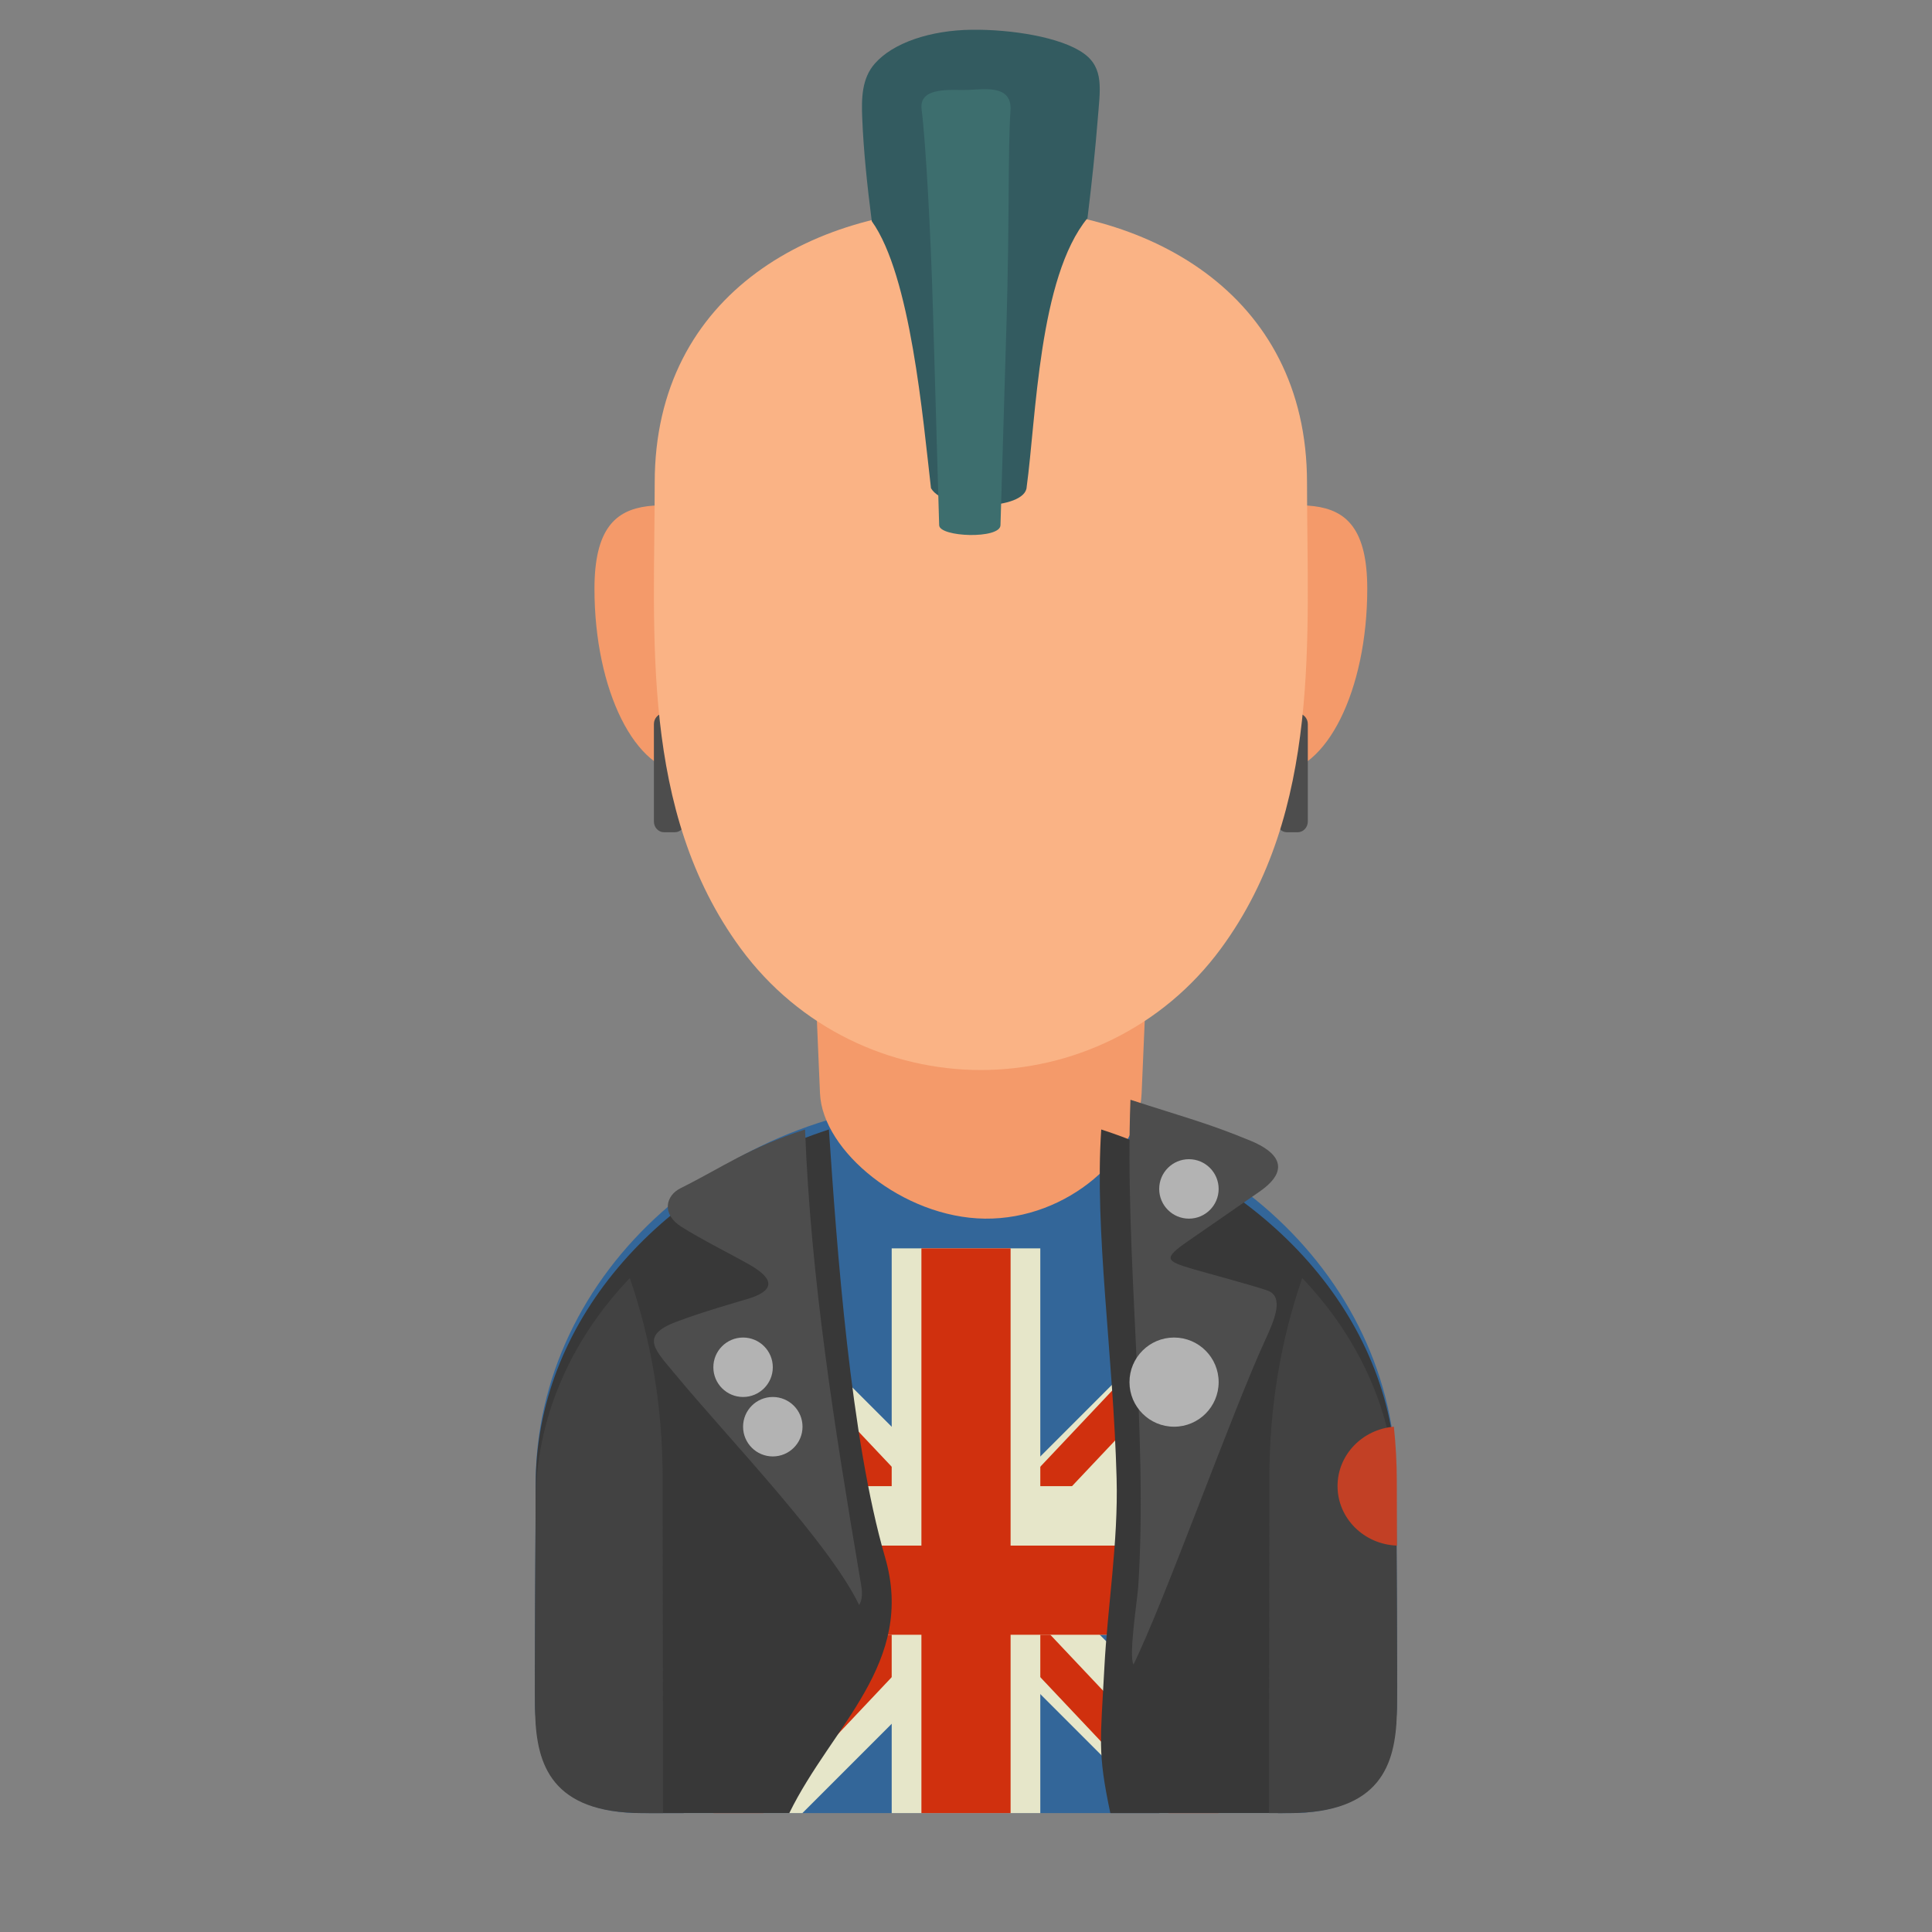 <?xml version="1.0" encoding="UTF-8"?>
<svg width="65px" height="65px" viewBox="0 0 65 65" version="1.1" xmlns="http://www.w3.org/2000/svg" xmlns:xlink="http://www.w3.org/1999/xlink">
    <rect x="0" y="0" width="65" height="65" fill="#808080" stroke="none"/>
    <!-- Generator: Sketch 60.1 (88133) - https://sketch.com -->
    <title>writer</title>
    <desc>Created with Sketch.</desc>
    <g id="Page-1" stroke="none" stroke-width="1" fill="none" fill-rule="evenodd">
        <g id="writer">
            <rect id="BG" fill-opacity="0.01" fill="#FFFFFF" x="0" y="0" width="65" height="65"></rect>
            <g id="punk" transform="translate(18, 1)" fill-rule="nonzero">
                <path d="M7.902,16.259 C8.078,17.037 8.176,17.9 8.176,18.809 C8.176,22.228 6.793,25 5.088,25 C3.383,25 2,22.228 2,18.809 C2,14.8 4.795,16.259 7.902,16.259 Z M22.097,16.259 C21.922,17.037 21.824,17.9 21.824,18.809 C21.824,22.228 23.207,25 24.912,25 C26.618,25 28,22.228 28,18.809 C28,14.8 25.205,16.259 22.097,16.259 L22.097,16.259 Z" id="Fill-41" fill="#F49A6A"></path>
                <path d="M4.34,23 L4.703,23 C4.89,23 5.043,23.162 5.043,23.361 L5.043,26.639 C5.043,26.838 4.89,27 4.703,27 L4.34,27 C4.153,27 4,26.838 4,26.639 L4,23.361 C4,23.162 4.153,23 4.34,23 Z M25.297,23 L25.66,23 C25.847,23 26,23.162 26,23.361 L26,26.639 C26,26.838 25.847,27 25.66,27 L25.297,27 C25.11,27 24.957,26.838 24.957,26.639 L24.957,23.361 C24.957,23.162 25.11,23 25.297,23 L25.297,23 Z" id="Fill-42" fill="#4D4D4D"></path>
                <path d="M28.978,48.916 C28.978,41.783 22.496,36 14.5,36 C6.504,36 0.022,41.783 0.022,48.916 C0.022,49.47 -0.012,55.852 0.005,56.465 C0.056,58.254 0.548,60 3.619,60 L25.372,60 C28.452,60 28.945,58.257 28.995,56.467 C29.012,55.854 28.978,49.472 28.978,48.916" id="Fill-43" fill="#336699"></path>
                <polyline id="Fill-44" fill="#E6E6C9" points="21.004 60 7 45.997 8.998 44 25 60 21.004 60"></polyline>
                <polyline id="Fill-45" fill="#D0300E" points="21.316 60 8 45.892 8.842 45 23 60 21.316 60"></polyline>
                <polyline id="Fill-46" fill="#E6E6C9" points="8.995 60 23 45.997 21.002 44 5 60 8.995 60"></polyline>
                <polyline id="Fill-47" fill="#D0300E" points="7.684 60 21 45.892 20.158 45 6 60 7.684 60"></polyline>
                <polygon id="Fill-48" fill="#E6E6C9" points="5 54 25 54 25 49 5 49"></polygon>
                <polygon id="Fill-49" fill="#E6E6C9" points="12 60 17 60 17 41 12 41"></polygon>
                <polygon id="Fill-50" fill="#D0300E" points="13 60 16 60 16 41 13 41"></polygon>
                <path d="M21,22 C20.803,26.6 20.605,31.199 20.408,35.799 C20.321,37.834 17.943,40.034 15.13,40 C12.384,39.966 9.671,37.726 9.588,35.788 C9.392,31.192 9.196,26.596 9,22 C13,22 17,22 21,22" id="Fill-51" fill="#F49A6A"></path>
                <path d="M15,35 C11.957,34.999 8.9,33.607 6.916,30.905 C3.519,26.278 4.027,20.351 4.027,15.237 C4.027,8.819 9.485,5.906 15,6.002 C20.515,5.906 25.973,8.819 25.973,15.237 C25.973,20.351 26.481,26.278 23.083,30.905 C21.1,33.607 18.043,34.999 15,35" id="Fill-52" fill="#FAB385"></path>
                <polygon id="Fill-53" fill="#D0300E" points="5 54 25 54 25 51 5 51"></polygon>
                <path d="M9.888,37 C4.109,38.889 0.023,43.532 0.023,48.96 C0.023,49.512 -0.013,55.868 0.005,56.479 C0.06,58.261 0.592,60 3.908,60 L8.555,60 C9.997,57.052 12.811,54.95 11.777,51.392 C10.614,47.389 10.152,40.959 9.888,37" id="Fill-54" fill="#383838"></path>
                <path d="M19.05,37 C24.865,38.889 28.976,43.532 28.976,48.96 C28.976,49.512 29.014,55.868 28.995,56.479 C28.939,58.261 28.405,60 25.067,60 L19.356,60 C18.915,57.92 19.029,57.555 19.154,55.127 C19.262,53.035 19.625,50.892 19.567,48.737 C19.456,44.576 18.819,40.436 19.05,37" id="Fill-55" fill="#383838"></path>
                <path d="M13.322,15.425 C13.049,13.084 12.641,8.272 11.33,6.442 C11.171,5.213 11.05,4.025 11.008,2.959 C10.983,2.314 10.99,1.645 11.429,1.143 C12.041,0.442 13.295,0.016 14.701,0.001 C16.016,-0.014 17.696,0.245 18.465,0.8 C19.155,1.296 19.009,2.029 18.932,3.014 C18.85,4.049 18.73,5.179 18.587,6.34 C16.948,8.335 16.861,13.045 16.541,15.383 C16.51,16.166 13.796,16.23 13.322,15.425" id="Fill-56" fill="#335B60"></path>
                <path d="M28.978,49.579 C28.978,46.712 27.793,44.077 25.812,42 C25.102,44.045 24.706,46.324 24.706,48.727 C24.706,49.065 24.699,54.815 24.694,60 L25.372,60 C28.452,60 28.945,58.362 28.995,56.678 C29.012,56.102 28.978,50.102 28.978,49.579 Z M3.189,42 C1.207,44.077 0.022,46.712 0.022,49.579 C0.022,50.1 -0.012,56.1 0.005,56.676 C0.056,58.359 0.548,60 3.619,60 L4.306,60 C4.301,54.815 4.294,49.065 4.294,48.727 C4.294,46.324 3.898,44.045 3.189,42 L3.189,42 Z" id="Fill-57" fill="#424242"></path>
                <path d="M28.895,47 C27.833,47.089 27,47.949 27,48.997 C27,50.079 27.888,50.96 29,51 C28.997,49.903 28.994,49.046 28.994,48.849 C28.994,48.222 28.96,47.605 28.895,47" id="Fill-58" fill="#C24025"></path>
                <path d="M9.085,37 C9.277,42.022 10.078,47.024 10.918,52.007 C10.987,52.416 11.067,52.707 10.906,53 C9.883,50.882 6.486,47.376 4.704,45.22 C4.045,44.422 3.509,43.949 4.733,43.478 C5.566,43.158 6.91,42.773 7.145,42.703 C8.035,42.439 8.104,42.056 7.228,41.556 C6.575,41.184 5.629,40.717 4.928,40.276 C4.23,39.837 4.414,39.218 4.886,38.982 C6.328,38.261 7.189,37.617 9.085,37" id="Fill-59" fill="#4D4D4D"></path>
                <path d="M7,44 C7.552,44 8,44.448 8,45 C8,45.552 7.552,46 7,46 C6.448,46 6,45.552 6,45 C6,44.448 6.448,44 7,44" id="Fill-60" fill="#B3B3B3"></path>
                <path d="M8,46 C8.552,46 9,46.448 9,47 C9,47.552 8.552,48 8,48 C7.448,48 7,47.552 7,47 C7,46.448 7.448,46 8,46" id="Fill-61" fill="#B3B3B3"></path>
                <path d="M20.033,36 C19.832,41.241 20.632,47.212 20.294,52.387 C20.265,52.819 19.967,54.694 20.135,55 C21.203,52.822 23.454,46.492 24.581,44.053 C24.877,43.412 25.219,42.61 24.629,42.413 C24.022,42.211 22.476,41.797 22.155,41.702 C21.226,41.426 21.104,41.355 21.972,40.755 L24.372,39.093 C25.471,38.333 24.969,37.749 24.079,37.381 C22.609,36.774 21.8,36.575 20.033,36" id="Fill-62" fill="#4D4D4D"></path>
                <path d="M21.5,44 C22.328,44 23,44.672 23,45.5 C23,46.328 22.328,47 21.5,47 C20.672,47 20,46.328 20,45.5 C20,44.672 20.672,44 21.5,44" id="Fill-63" fill="#B3B3B3"></path>
                <path d="M22,38 C22.552,38 23,38.448 23,39 C23,39.552 22.552,40 22,40 C21.448,40 21,39.552 21,39 C21,38.448 21.448,38 22,38" id="Fill-64" fill="#B3B3B3"></path>
                <path d="M13.597,16.671 L13.386,9.359 C13.313,6.87 13.15,3.822 13.006,2.677 C12.907,1.889 14.049,2.045 14.575,2.025 C15.121,2.004 16.056,1.844 15.997,2.715 C15.906,4.059 15.967,6.389 15.864,9.83 L15.66,16.671 C15.646,17.143 13.609,17.074 13.597,16.671" id="Fill-65" fill="#3D6E6E"></path>
            </g>
        </g>
    </g>
</svg>